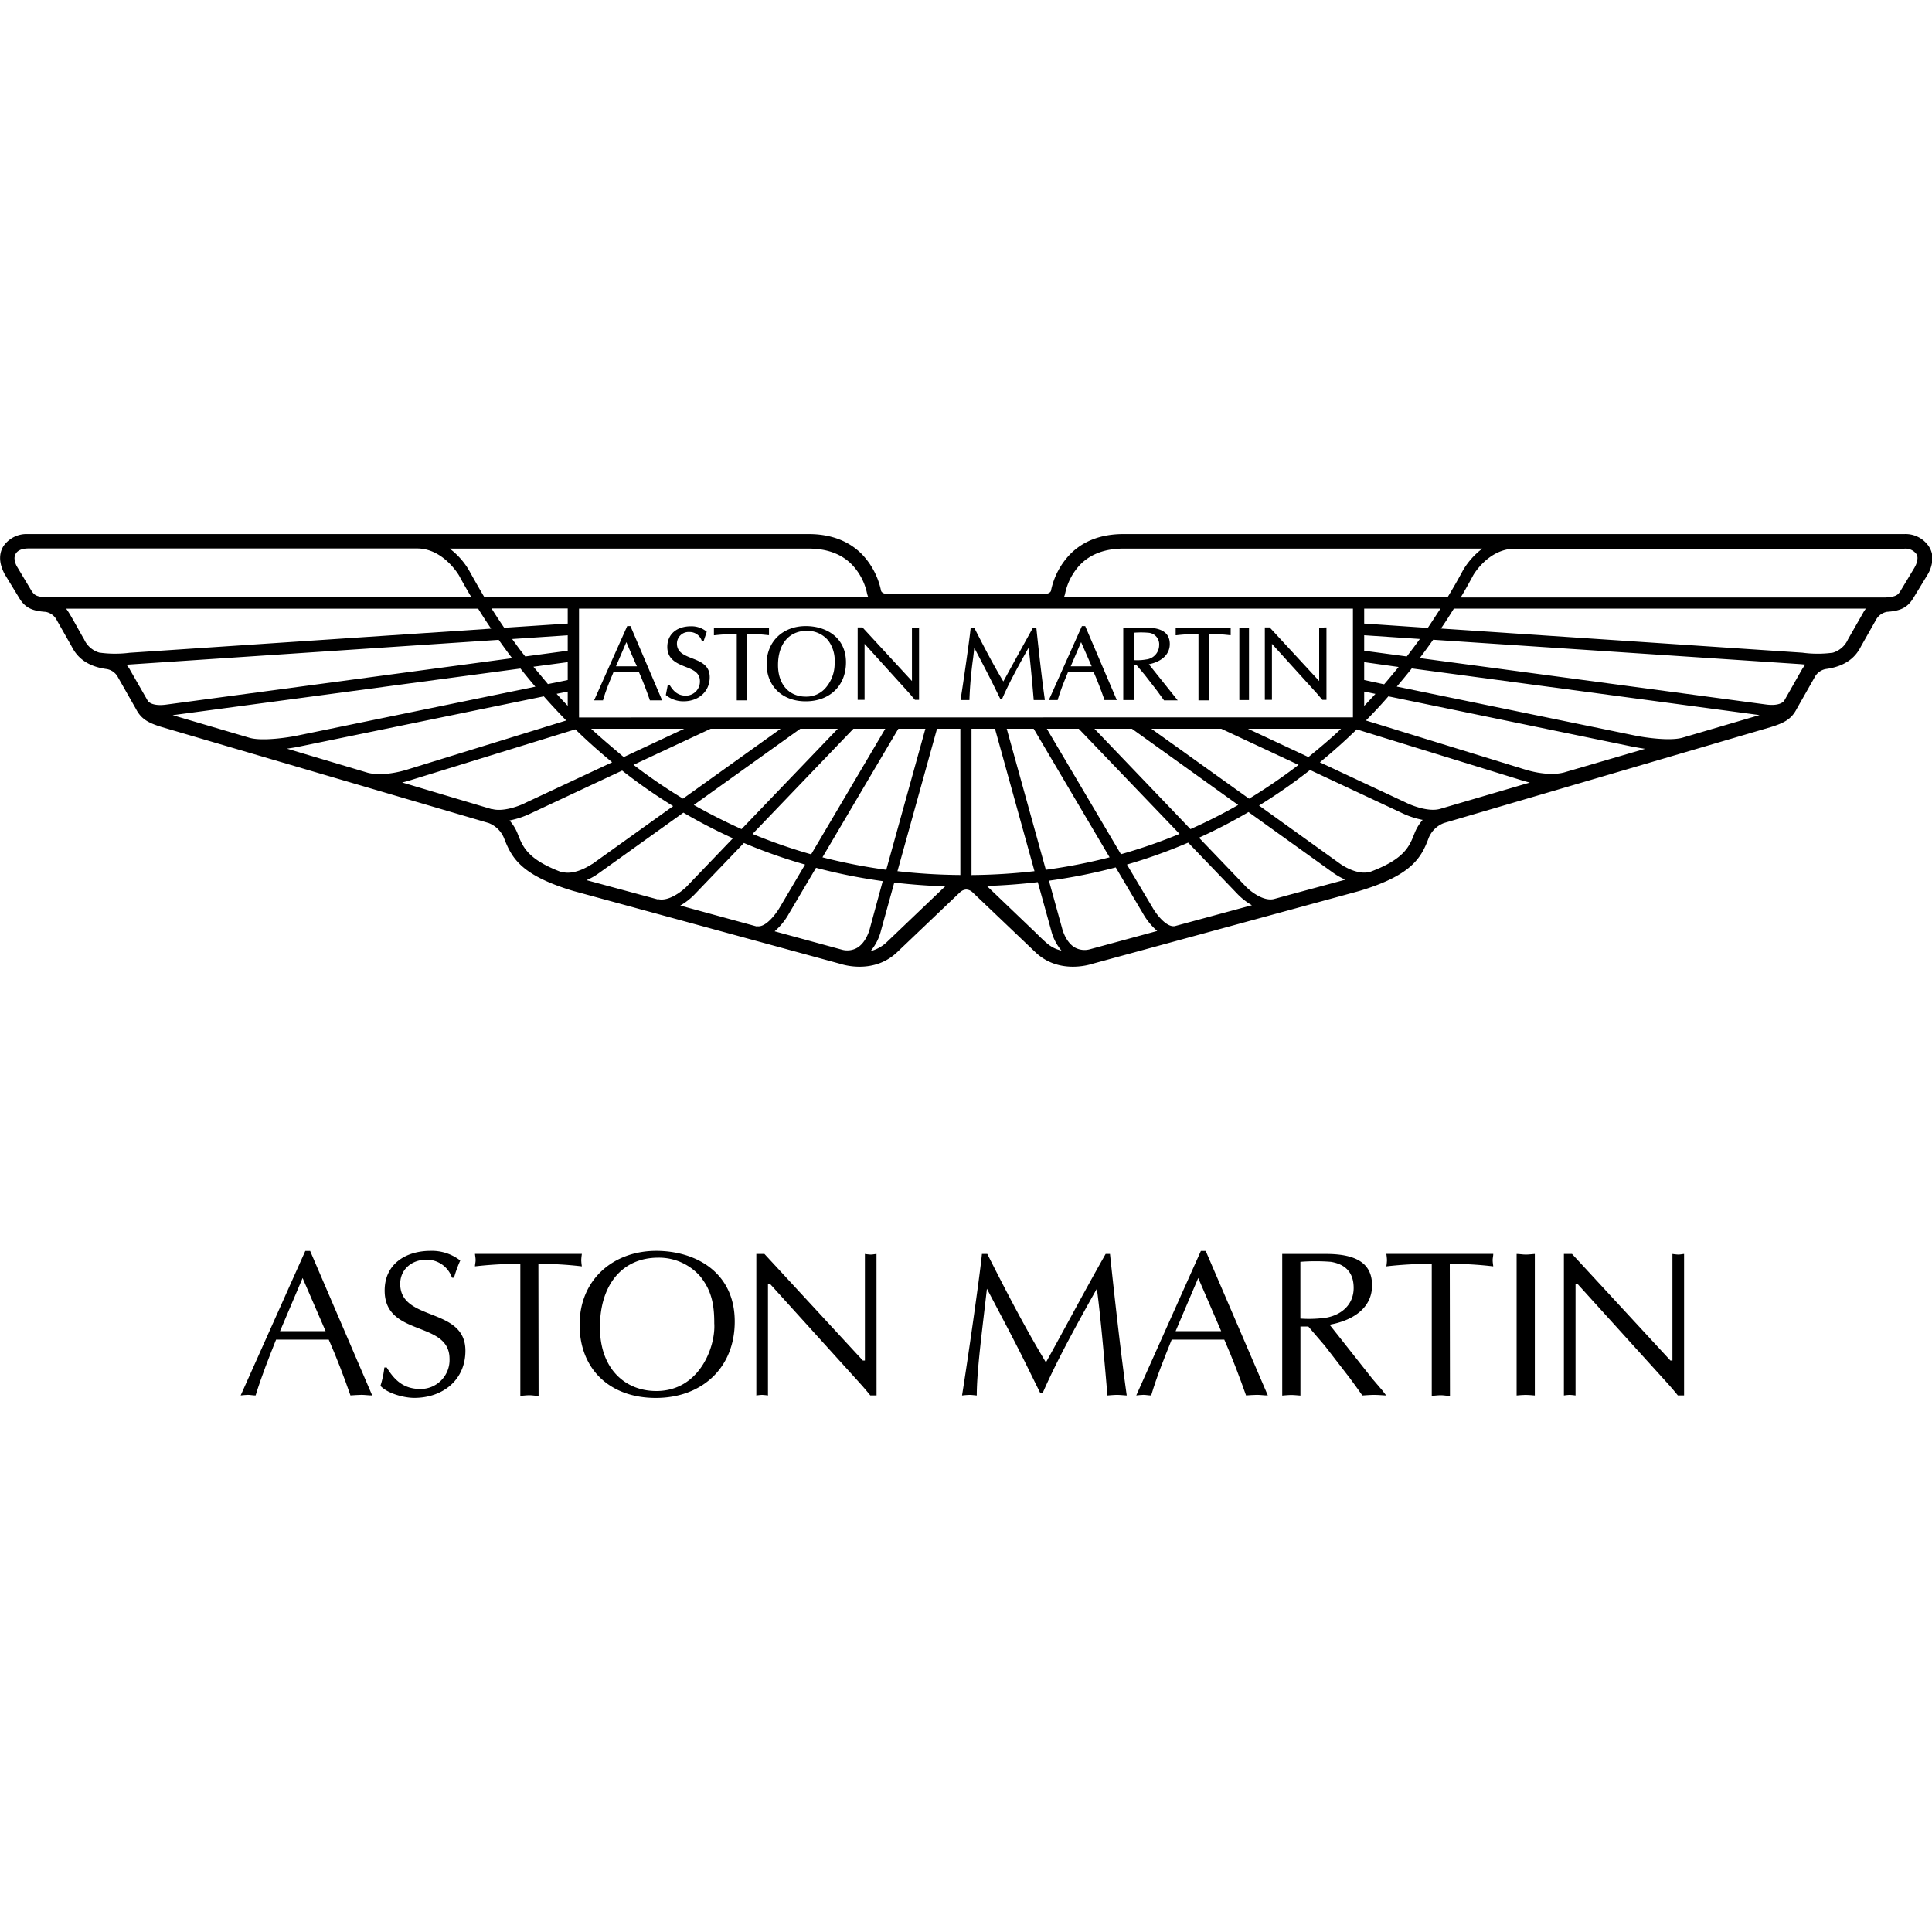 <svg viewBox="0 0 400 400" xmlns="http://www.w3.org/2000/svg"><path d="m399.35 113.13a5.8 5.8 0 0 0 -5.05-2.56h-161.7c-4.57 0-8.28 1.39-11 4.13a15.31 15.31 0 0 0 -4 7.57c0 .12-.24.73-1.59.73h-32.01c-1.39 0-1.58-.63-1.59-.71a15.43 15.43 0 0 0 -4-7.59c-2.73-2.74-6.44-4.13-11-4.13h-161.73a5.8 5.8 0 0 0 -5 2.55c-.68 1.14-1.17 3 .28 5.74l3 4.92c1.2 2 2.59 2.7 5.5 2.9a3.23 3.23 0 0 1 2.33 1.78l3 5.29c.64 1.22 2.13 4.07 7.24 4.76a3.25 3.25 0 0 1 2.41 1.74l3.72 6.55c1.09 2.11 2.6 2.89 5.37 3.74l67.64 19.86a5.67 5.67 0 0 1 3.24 3.27c1.61 4.17 3.71 7.61 14.27 10.79l55.32 15.1c.67.22 7 2.15 11.79-2.46l13-12.39a2 2 0 0 1 1.26-.54 2 2 0 0 1 1.28.55s13 12.39 13 12.39c4.77 4.6 11.11 2.67 11.82 2.44l55.32-15.09c10.55-3.18 12.72-6.68 14.25-10.78a5.53 5.53 0 0 1 3.24-3.28l67.62-19.85c2.78-.86 4.3-1.64 5.39-3.75l3.69-6.5a3.3 3.3 0 0 1 2.37-1.79c5.18-.69 6.67-3.54 7.31-4.76l3-5.3a3.26 3.26 0 0 1 2.34-1.78c2.89-.19 4.28-.92 5.48-2.89l3-4.93a7 7 0 0 0 .94-3.31 4.59 4.59 0 0 0 -.75-2.41zm-178.84 9.81a12.34 12.34 0 0 1 3.2-6.11c2.16-2.16 5.15-3.25 8.89-3.25h74.3a15.51 15.51 0 0 0 -4 4.49c-.86 1.61-1.93 3.5-3.21 5.61h-79.44a3.22 3.22 0 0 0 .26-.74zm-100.63 25.6v-22.54h160.23v22.52zm-2.34-19.44-13.15.87q-1.41-2.06-2.62-4h15.77v3.08zm0 2.43v3.2l-8.79 1.18c-1-1.22-1.86-2.43-2.71-3.61zm0 5.56v3.7l-4.1.84c-1-1.21-2-2.4-3-3.59zm0 6.09v2.95c-.79-.83-1.56-1.65-2.3-2.48zm29.6 7.7h14.49l-20.22 14.47a112.43 112.43 0 0 1 -10.25-7zm-18 5.86c-.18-.14-4.79-4-6.75-5.86h19.27zm36.55-5.86h7.77l-19.93 20.78q-5-2.25-9.88-5zm11 0h6.6l-15.35 26a110.74 110.74 0 0 1 -12.13-4.22zm9.32 0h5.58l-8.1 29.2a114.23 114.23 0 0 1 -13.21-2.58c5.87-9.96 13.72-23.28 15.72-26.62zm28 0 15.72 26.62a114.06 114.06 0 0 1 -13.2 2.58l-8.1-29.2zm2.72 0h6.61l20.87 21.77a107.93 107.93 0 0 1 -12.13 4.21zm9.85 0h7.77l22 15.78a106.36 106.36 0 0 1 -9.88 5c-7.21-7.56-15.95-16.66-19.88-20.78zm11.79 0h14.48l16 7.48a115.15 115.15 0 0 1 -10.24 7zm20 0h19.28c-2 2-6.6 5.74-6.76 5.86zm24.07-7.7 2.33.48c-.76.83-1.53 1.66-2.33 2.49zm0-2.39v-3.7l7.13 1q-1.44 1.77-3 3.59zm0-6.06v-3.21l11.53.77c-.85 1.18-1.76 2.39-2.71 3.62zm0-5.63v-3.1h15.79q-1.22 1.89-2.62 4zm-115-15.52c3.74 0 6.73 1.09 8.88 3.25a12.27 12.27 0 0 1 3.21 6.11 4.39 4.39 0 0 0 .26.74h-79.48c-1.21-2-3.21-5.61-3.21-5.61a15.43 15.43 0 0 0 -4-4.49zm-157.83 10.1c-2-.15-2.49-.39-3.14-1.45 0 0-2.68-4.47-2.89-4.82a3.83 3.83 0 0 1 -.58-1.86c.06-1.09.8-1.94 2.76-2h80.6c5.46 0 8.68 5.6 8.68 5.6.71 1.32 1.56 2.83 2.55 4.49zm10.93 11.43a5 5 0 0 1 -3.13-2.75c-1.26-2.13-2.9-5.32-3.72-6.34h85.31q1.23 2 2.68 4.13l-74.85 5a23.67 23.67 0 0 1 -6.29-.04zm13.82 10.78c-2.72.36-3.58-.54-3.74-.75l-3.62-6.31a5.85 5.85 0 0 0 -.83-1.21l77.08-5.15c.88 1.24 1.8 2.51 2.78 3.8zm17.39 6.89-16-4.71 72-9.66c1 1.24 2 2.49 3.09 3.76l-49.3 10.13c-1.83.38-7.08 1.19-9.79.48zm24.42 7.22-16.76-5c1.45-.2 2.49-.41 2.61-.44l50.57-10.39c1.46 1.65 3 3.31 4.64 5l-33 10.19c-.09.02-4.6 1.51-8.06.64zm25.75 7.56-18.66-5.56c1-.22 1.6-.43 1.67-.45l34.19-10.55q3.55 3.47 7.62 6.82l-17.85 8.35c-1.18.63-4.63 1.97-6.97 1.34zm14.31 13c-7-2.63-8-5.26-9-7.8a9.26 9.26 0 0 0 -1.74-2.89 18.17 18.17 0 0 0 4.46-1.5l18.86-8.83a112.4 112.4 0 0 0 10.56 7.36l-16.69 11.95c-.09-.02-3.55 2.55-6.45 1.64zm20 5.67-14.79-4a13.45 13.45 0 0 0 2.56-1.46l17.49-12.52a111.72 111.72 0 0 0 10.25 5.31l-9.71 10.13c-.84.8-3.55 3-5.77 2.47zm20.53 5.61-15.92-4.35a13.43 13.43 0 0 0 2.88-2.22l10.3-10.74a108.82 108.82 0 0 0 12.66 4.47l-5.26 8.91c-.64 1.09-2.79 4.14-4.63 3.86zm23.36.3s-.64 2.87-2.63 4.08a4.13 4.13 0 0 1 -3.19.4l-13.92-3.8a13.75 13.75 0 0 0 3-3.73s2.36-4 5.57-9.42a115.55 115.55 0 0 0 13.81 2.76zm3.53 2.87a7.64 7.64 0 0 1 -3.41 1.91 10.49 10.49 0 0 0 2.16-4.26l2.75-9.93c3.46.4 7 .67 10.54.78zm2.14-14.57 8.21-29.56h4.83v30.28a120.7 120.7 0 0 1 -13.01-.79zm15.35.8v-30.36h4.86l8.18 29.49a123.66 123.66 0 0 1 -13.01.8zm13.18 11.76-10-9.57c3.57-.12 7.08-.39 10.54-.79l2.76 9.94a10.36 10.36 0 0 0 2.16 4.25c-2.15-.58-2.78-1.2-5.46-3.83zm11.36 3.53a4.15 4.15 0 0 1 -3.2-.39c-1.94-1.18-2.58-3.91-2.62-4.08l-2.69-9.72a114 114 0 0 0 13.83-2.75l5.59 9.46a13.82 13.82 0 0 0 3 3.7zm17.54-4.78c-1.85.28-4-2.76-4.62-3.88l-5.28-8.87a110.71 110.71 0 0 0 12.68-4.54l10.31 10.74a13.48 13.48 0 0 0 2.88 2.22zm23.15-6.33-2.62.72c-2.22.53-4.93-1.67-5.8-2.57l-9.71-10.13a109.37 109.37 0 0 0 10.25-5.31l17.51 12.56a13.83 13.83 0 0 0 2.54 1.44zm26.44-12.77c-1 2.55-2 5.18-9.05 7.83-2.9.89-6.34-1.67-6.38-1.7l-16.71-12a114.3 114.3 0 0 0 10.56-7.36l18.9 8.85a17.67 17.67 0 0 0 4.42 1.48 9.24 9.24 0 0 0 -1.74 2.92zm5.28-5.16c-2.34.64-5.79-.71-6.94-1.29l-17.89-8.37q4.08-3.34 7.64-6.82l34.2 10.56c.07 0 .68.23 1.64.45zm25.76-7.57c-3.46.93-8-.56-8-.58h-.05l-33-10.17c1.64-1.65 3.19-3.31 4.65-5l50.55 10.42c.1 0 1.14.23 2.6.44zm24.43-7.17c-2.7.72-8-.09-9.81-.47l-49.28-10.13q1.62-1.9 3.1-3.76l72 9.66zm24.66-13.91s-2.94 5.19-3.56 6.27c-.15.2-1 1.12-3.74.75l-71.7-9.61q1.47-1.94 2.78-3.8l76.18 5.06.89.09a6.58 6.58 0 0 0 -.85 1.26zm12.73-11.84-3.07 5.38a5 5 0 0 1 -3.12 2.75 23.41 23.41 0 0 1 -6.32 0l-74.83-5c1-1.43 1.86-2.82 2.68-4.13h85.31a6.44 6.44 0 0 0 -.65 1zm10.76-9.57-2.9 4.82c-.55.9-.88 1.3-3.11 1.45h-88c1-1.66 1.83-3.18 2.54-4.5 0-.05 3.14-5.6 8.68-5.6h80.6a2.8 2.8 0 0 1 2.52 1.09 1.64 1.64 0 0 1 .24.87 4.16 4.16 0 0 1 -.57 1.85z"/><path d="m130.53 129.62h-.67l-6.86 15.38h1.86v-.1c.55-1.86 1.27-3.64 2-5.36l.14-.36h5.3c.72 1.63 1.45 3.5 2.23 5.73v.09h2.56zm-3 8.33 2.15-5c.22.49 2 4.71 2.19 5z"/><path d="m137.86 143.85v.06a5.74 5.74 0 0 0 3.62 1.29c3.22 0 5.46-2.07 5.46-5 0-2.47-1.86-3.2-3.66-3.91-1.61-.63-3.13-1.23-3.13-3.05a2.41 2.41 0 0 1 2.58-2.39 2.62 2.62 0 0 1 2.55 1.79v.09h.4l.64-1.93-.07-.07a4.94 4.94 0 0 0 -3.17-1.07c-3 0-4.92 1.67-4.92 4.27s2 3.42 3.7 4.1c1.57.61 3.05 1.19 3.05 3a2.92 2.92 0 0 1 -2.87 3c-1.46 0-2.44-.63-3.38-2.18v-.06h-.4z"/><path d="m159.08 129.94h-11.27v1.58h.15a40.3 40.3 0 0 1 4.58-.26v13.74h2.17v-13.76a37.4 37.4 0 0 1 4.35.26h.15v-1.58z"/><path d="m166.84 129.62c-4.78 0-8.12 3.22-8.12 7.83s3.25 7.75 8.08 7.75c5 0 8.35-3.24 8.35-8.08 0-5.18-4.15-7.5-8.31-7.5zm4 12.91a5.25 5.25 0 0 1 -4 1.7c-3.5 0-5.76-2.56-5.76-6.53 0-4.38 2.28-7.1 6-7.1a5.65 5.65 0 0 1 4.39 2 7 7 0 0 1 1.33 4.67 2.91 2.91 0 0 1 0 .3 7.65 7.65 0 0 1 -1.96 4.96z"/><path d="m190.15 129.94h-1.34v11.06c-.07-.09-10.24-11.1-10.24-11.1h-1v15h1.43v-11.6l9.28 10.25 1.15 1.35h.85v-15z"/><path d="m214.4 129.94h-.53l-3.64 6.59-2.5 4.56c-2.24-3.73-4.26-7.67-6-11.08v-.07h-.77v.12c-.21 2.21-1.51 11.24-2.07 14.72v.16h1.82v-.13a85 85 0 0 1 .77-8.61s.17-1.48.24-2.07c.25.49 3.08 5.85 4.15 8.07l1.23 2.5h.41v-.08c1.25-2.88 3-6.18 5.45-10.51.34 2.58.8 7.75 1.05 10.71v.12h2.3v-.15c-.51-3.64-1.08-8.45-1.74-14.73v-.12z"/><path d="m224.68 129.62h-.68l-6.85 15.32h1.85v-.1c.55-1.87 1.27-3.66 2-5.39 0 0 .08-.22.13-.32h5.29c.73 1.65 1.48 3.58 2.23 5.72v.09h2.57zm-3 8.33 2.15-5 2.19 5z"/><path d="m237.86 137.53c2.71-.55 4.33-2.09 4.33-4.18 0-2.29-1.62-3.41-4.93-3.41h-4.7v15h2.16v-7.2h.62l1.68 2 2.55 3.29 1.43 1.97h2.83s-5.72-7.16-5.97-7.47zm-3.14-.86v-5.67a17.62 17.62 0 0 1 3 0 2.39 2.39 0 0 1 2.27 2.58 3 3 0 0 1 -2.66 2.95 10.64 10.64 0 0 1 -2.61.14z"/><path d="m254.67 129.94h-11.26v1.58h.14a38.09 38.09 0 0 1 4.58-.26v13.74h2.17v-13.75a35.33 35.33 0 0 1 4.35.26h.15v-1.58z"/><path d="m256.59 129.94v15h2v-15z"/><path d="m273.12 129.94v11.06l-10.25-11.1h-1v15h1.47v-11.6l9.29 10.25 1.15 1.35h.85v-15z"/><path d="m77.06 288.91c-.81 0-1.5-.12-2.23-.12s-1.54.08-2.27.12c-1.24-3.55-2.78-7.66-4.5-11.56h-10.9c-1.5 3.77-3 7.54-4.24 11.56-.61 0-1.07-.12-1.59-.12s-1 .08-1.5.12l13.38-29.91h1zm-14.41-24.31-4.67 11h9.43z"/><path d="m80.07 283.13c1.67 2.75 3.6 4.45 7 4.45a6 6 0 0 0 6-6.25c0-8-13.43-4.45-13.43-14.13 0-5.53 4.38-8.22 9.52-8.22a9.57 9.57 0 0 1 6.13 2 25.32 25.32 0 0 0 -1.29 3.56h-.42a5.52 5.52 0 0 0 -5.32-3.73c-3 0-5.4 2-5.4 5 0 7.89 13.5 4.72 13.5 13.84 0 6.13-4.76 9.77-10.59 9.77-2.1 0-5.53-.9-7-2.49a19.73 19.73 0 0 0 .81-3.81z"/><path d="m111.51 289c-.69 0-1.29-.13-1.89-.13s-1.29.09-1.89.13v-27.33a79.09 79.09 0 0 0 -9.39.52c0-.43.13-.85.13-1.29s-.09-.81-.13-1.29h22.13a12.52 12.52 0 0 0 -.13 1.29 11.05 11.05 0 0 0 .13 1.29 74 74 0 0 0 -9-.52z"/><path d="m120 274.27c0-9.38 7-15.29 15.86-15.29 8.07 0 16.26 4.36 16.26 14.64 0 9.56-6.78 15.81-16.34 15.81s-15.78-5.99-15.78-15.16zm25.22-9.72a11.35 11.35 0 0 0 -8.92-4.16c-7.55 0-12.09 5.7-12.09 14.39s5.28 13.22 11.67 13.22c9.05 0 12.31-9.34 12-14 .01-3.58-.46-6.58-2.69-9.45z"/><path d="m181.48 288.91h-1.29c-.47-.59-1.33-1.62-2.23-2.61l-18.53-20.47h-.43v23.09a10.76 10.76 0 0 0 -1.21-.12 9 9 0 0 0 -1.2.12v-29.3h1.68l20.37 22.06h.43v-22.06a11 11 0 0 0 1.2.13c.38 0 .77-.09 1.2-.13z"/><path d="m229.81 259.62c1.12 10.58 2.32 21.12 3.47 29.3-.77-.05-1.38-.12-2-.12s-1.37.07-2 .12c-.72-8.61-1.59-17.86-2.19-22.1-5 8.86-8.66 15.72-11.23 21.63h-.47l-2.39-4.84c-2.75-5.65-5.75-11.22-8.67-16.79-.94 8.35-2.1 16.83-2.1 22.1-.56-.05-1-.12-1.5-.12a15.45 15.45 0 0 0 -1.55.12c1.11-6.89 3.69-24.8 4.12-29.3h1.11c3.44 6.81 7.56 14.87 12.14 22.45 4.08-7.33 8-14.78 12.36-22.45z"/><path d="m262.49 288.91c-.83 0-1.51-.12-2.24-.12s-1.55.08-2.27.12c-1.25-3.55-2.79-7.66-4.51-11.56h-10.88c-1.51 3.77-3.06 7.54-4.25 11.56-.61 0-1.07-.12-1.59-.12s-1 .08-1.5.12l13.38-29.91h1zm-14.41-24.31-4.68 11h9.43z"/><path d="m265.46 259.62h9.09c6.61 0 9.52 2.18 9.52 6.51 0 5-4.45 7.37-8.79 8.14l8.84 11.18 2.06 2.4.81 1.07c-.9-.05-1.67-.12-2.48-.12s-1.68.07-2.45.12c-.94-1.33-1.8-2.53-2.7-3.73l-5.06-6.55-3.43-4h-1.63v14.3c-.69-.05-1.29-.12-1.89-.12s-1.29.07-1.88.12v-29.3zm3.77 13.38a24.6 24.6 0 0 0 5.53-.22c3.15-.64 5.5-2.79 5.5-6.12 0-3-1.5-4.89-4.72-5.41a40.08 40.08 0 0 0 -6.31 0z"/><path d="m300.2 289c-.69 0-1.29-.13-1.89-.13s-1.28.09-1.88.13v-27.33a79.57 79.57 0 0 0 -9.4.52 11.05 11.05 0 0 0 .13-1.29 12.8 12.8 0 0 0 -.13-1.29h22.13c0 .48-.12.86-.12 1.29s.08.86.12 1.29a73.85 73.85 0 0 0 -9-.52z"/><path d="m314 259.62c.6 0 1.25.13 1.89.13s1.19-.09 1.88-.13v29.3c-.68-.05-1.28-.12-1.88-.12s-1.29.07-1.89.12z"/><path d="m348.67 288.91h-1.29c-.47-.59-1.33-1.62-2.23-2.61l-18.54-20.47h-.41v23.09a11 11 0 0 0 -1.21-.12 9 9 0 0 0 -1.2.12v-29.3h1.68l20.37 22.06h.42v-22.06a11.3 11.3 0 0 0 1.2.13c.39 0 .78-.09 1.21-.13z"/><path d="m0 0h400v400h-400z" fill="none"/></svg>